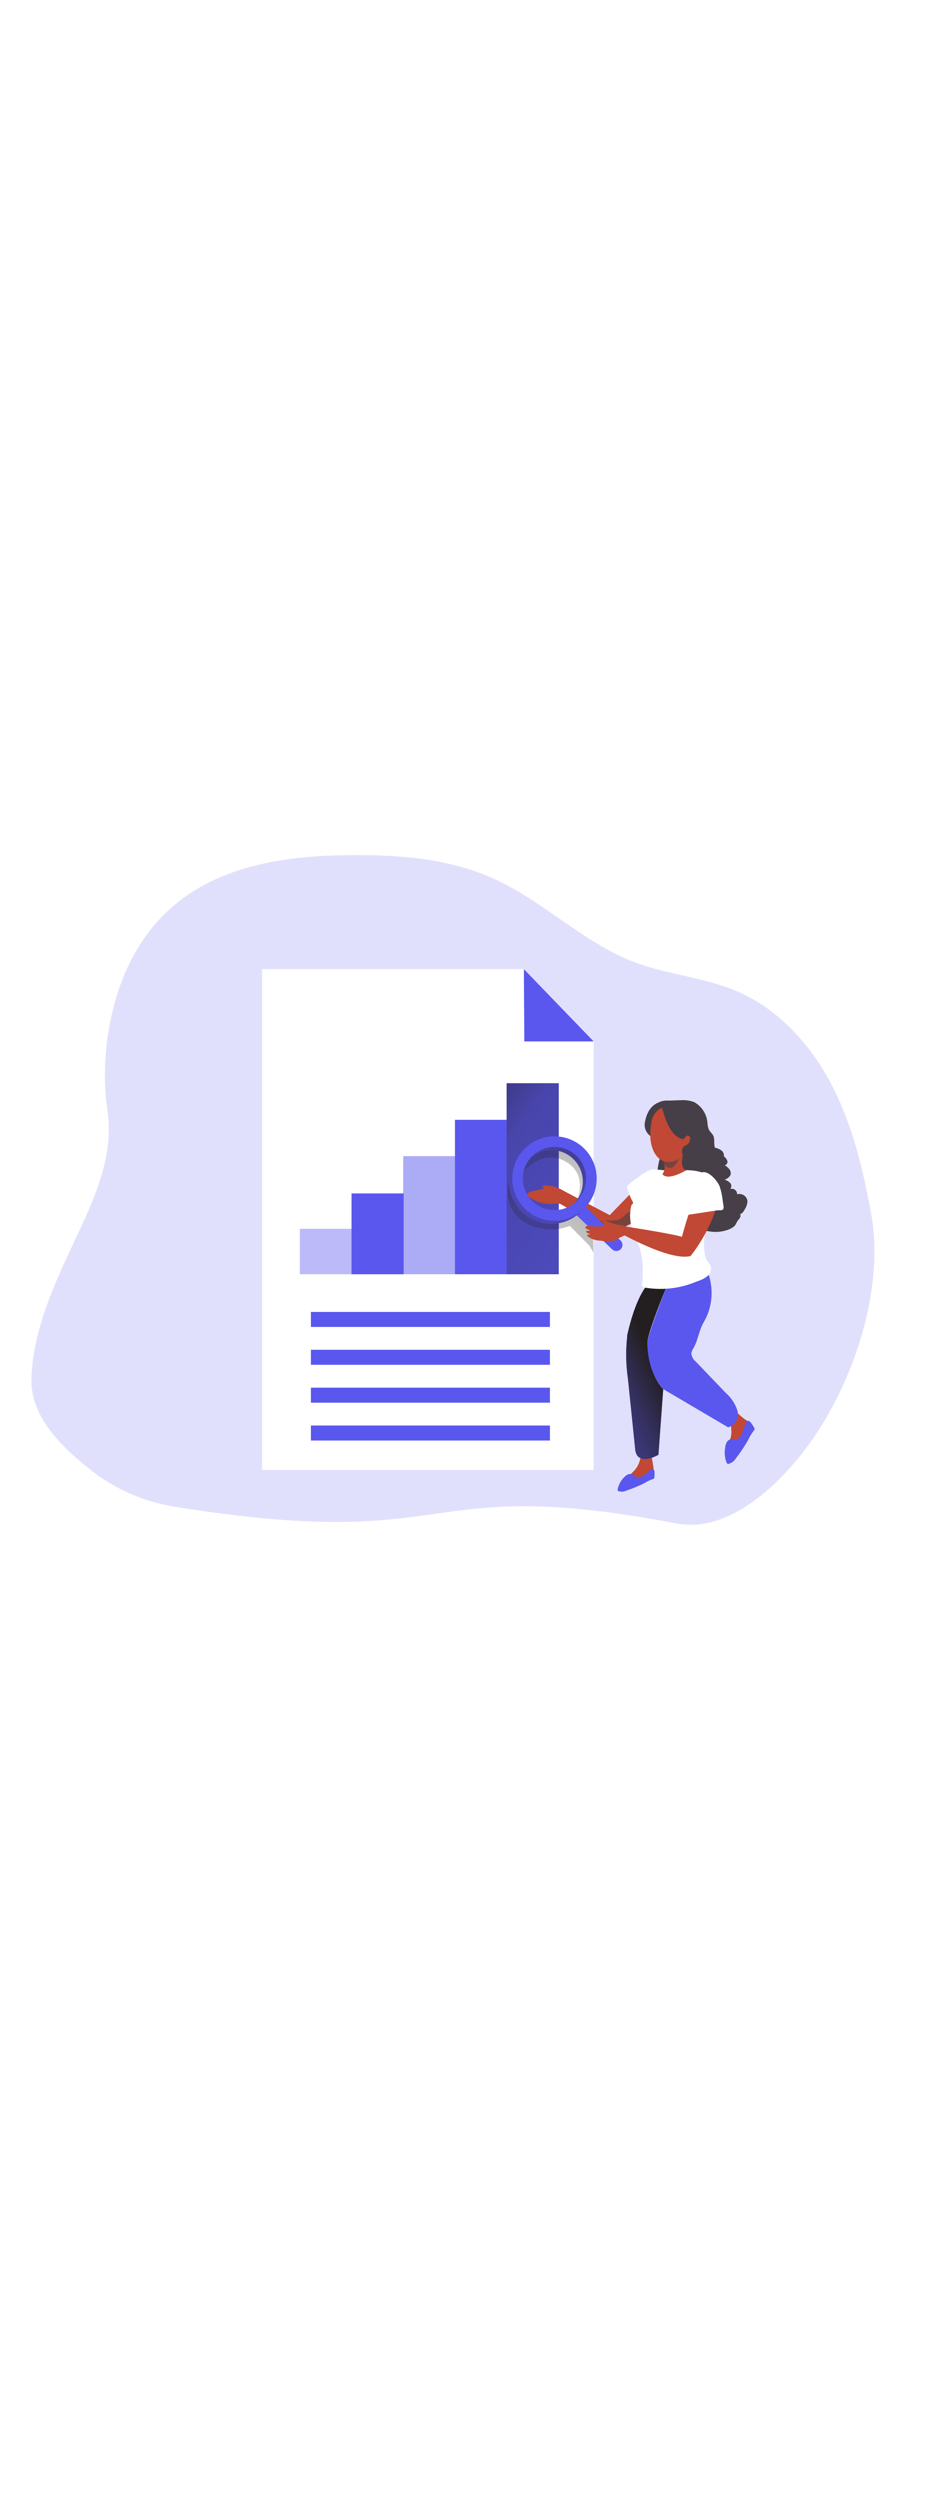 <svg id="_0520_data_analyzing" xmlns="http://www.w3.org/2000/svg" xmlns:xlink="http://www.w3.org/1999/xlink" viewBox="0 0 500 500" data-imageid="report-analysis-6-48" imageName="Report Analysis 6" class="illustrations_image" style="width: 188px;"><defs><style>.cls-1_report-analysis-6-48{fill:url(#linear-gradient);}.cls-1_report-analysis-6-48,.cls-2_report-analysis-6-48,.cls-3_report-analysis-6-48,.cls-4_report-analysis-6-48,.cls-5_report-analysis-6-48,.cls-6_report-analysis-6-48,.cls-7_report-analysis-6-48,.cls-8_report-analysis-6-48,.cls-9_report-analysis-6-48,.cls-10_report-analysis-6-48,.cls-11_report-analysis-6-48,.cls-12_report-analysis-6-48{stroke-width:0px;}.cls-2_report-analysis-6-48{isolation:isolate;opacity:.18;}.cls-2_report-analysis-6-48,.cls-12_report-analysis-6-48{fill:#68e1fd;}.cls-13_report-analysis-6-48{opacity:.41;}.cls-14_report-analysis-6-48{opacity:.5;}.cls-3_report-analysis-6-48{fill:url(#linear-gradient-4-report-analysis-6-48);}.cls-4_report-analysis-6-48{fill:url(#linear-gradient-2-report-analysis-6-48);}.cls-5_report-analysis-6-48{fill:url(#linear-gradient-3-report-analysis-6-48);}.cls-6_report-analysis-6-48{fill:url(#linear-gradient-5-report-analysis-6-48);}.cls-7_report-analysis-6-48{fill:url(#linear-gradient-6-report-analysis-6-48);}.cls-8_report-analysis-6-48{fill:#78433b;}.cls-9_report-analysis-6-48{fill:#473f47;}.cls-10_report-analysis-6-48{fill:#c14834;}.cls-11_report-analysis-6-48{fill:#fff;}</style><linearGradient id="linear-gradient-report-analysis-6-48" x1="781.41" y1="2480.07" x2="721.52" y2="4043.32" gradientTransform="translate(-487.88 3337.07) scale(1 -1)" gradientUnits="userSpaceOnUse"><stop offset="0" stop-color="#231f20"/><stop offset=".08" stop-color="#231f20" stop-opacity=".69"/><stop offset=".21" stop-color="#231f20" stop-opacity=".32"/><stop offset="1" stop-color="#231f20" stop-opacity="0"/></linearGradient><linearGradient id="linear-gradient-2-report-analysis-6-48" x1="684.97" y1="3180.94" x2="934.27" y2="3004.24" gradientTransform="translate(-471 3343.65) scale(1 -1)" xlink:href="#linear-gradient-report-analysis-6-48"/><linearGradient id="linear-gradient-3-report-analysis-6-48" x1="-2322.92" y1="2026.52" x2="-2095.69" y2="2036.58" gradientTransform="translate(-751.75 3201.9) rotate(152.16)" xlink:href="#linear-gradient-report-analysis-6-48"/><linearGradient id="linear-gradient-4-report-analysis-6-48" x1="800.84" y1="3157.69" x2="763.6" y2="3085.62" xlink:href="#linear-gradient-report-analysis-6-48"/><linearGradient id="linear-gradient-5-report-analysis-6-48" x1="814.27" y1="3141.09" x2="715.64" y2="3033.55" xlink:href="#linear-gradient-report-analysis-6-48"/><linearGradient id="linear-gradient-6-report-analysis-6-48" x1="-1927.86" y1="3181.87" x2="-1706.08" y2="2923.71" gradientTransform="translate(-1584.11 3337.07) rotate(-180)" xlink:href="#linear-gradient-report-analysis-6-48"/></defs><g id="background_report-analysis-6-48"><path class="cls-2_report-analysis-6-48 targetColor" d="M92.5,386.48c-16.29-2.67-31.62-9.47-44.54-19.74-15.23-11.97-31.74-28.09-31.23-48.1.54-21.21,8.47-41.64,17.05-60.79,11.61-25.79,27.73-53.01,23.45-81.76-4.28-28.75,1.5-63.09,16.66-87.53,23.75-38.38,65.81-47.65,107.69-48.52,27.64-.57,56.15,1.08,81.34,12.47,26.5,11.97,47.86,34.07,74.79,44.36,17.95,6.76,37.6,8.08,55.16,15.7,22.11,9.6,39.13,28.63,50.2,50.05,11.07,21.42,16.66,45.2,20.94,68.8,7,39.91-9.63,89.74-33.62,122.44-15.94,21.72-42.72,46.88-70.21,41.61-140-26.68-113.11,15.97-267.67-9Z" style="fill: rgb(90, 87, 238);"/><path class="cls-1_report-analysis-6-48" d="M146.61,373.41h185.47c-.3,1.68-.87,3.2-1.2,4.88,19.1.4,38.2-.79,57.11-3.53,4.11-.4,8.15-1.41,11.97-2.99,1.88-.9,3.92-2.99,2.99-4.76-.73-.93-1.81-1.53-2.99-1.65-11.09-2.21-22.26-4.05-33.5-5.5-3.84-.16-7.58-1.29-10.86-3.29-4.4-3.23-5.77-9.24-5.8-14.72.49-5.44.49-10.92,0-16.36-2.54-13.88-11.97-26.44-5.62-39.1,5.68-11.55,16.12-20.67,19.53-33.09,2.36-8.62,1.02-17.74-.36-26.53l-4.49-29.11c-.54-6.25-2.26-12.34-5.09-17.95-.93-1.86-2.26-3.49-3.89-4.79-1.85-1.23-2.63-.45-4.43-1.08-3.92-1.38-7.12-4.94-11.34-1.47.71-10.05.72-20.13.03-30.18.06-4.99-.96-9.92-2.99-14.48-1.71-2.89-3.82-5.52-6.28-7.81-3.99-3.99-8.04-7.81-12.15-11.46-2.94-2.75-6.12-5.24-9.51-7.42-10.74-6.76-21.45-6.55-33.41-4.85-13.13,1.91-27.25.57-40.41,0s-26.92-1.71-40.41-1.59c-6.66.03-13.31.42-19.92,1.17-1.85.21-18.64,2.03-18.76,3.53-2.39,27.46,9.33,53.85,18.28,79.96,11.4,33.2,18.55,68.35,16,103.41-2.54,35.06-13.22,65.81-37.96,90.73Z"/></g><g id="data_report-analysis-6-48"><polygon class="cls-11_report-analysis-6-48" points="316.11 366.95 139.58 366.95 139.58 100.59 278.95 100.59 316.11 139.06 316.11 366.95"/><polygon class="cls-11_report-analysis-6-48" points="278.95 100.59 316.11 139.06 279.19 139.06 278.95 100.59"/><polygon class="cls-12_report-analysis-6-48 targetColor" points="278.95 100.59 316.11 139.06 279.19 139.06 278.95 100.59" style="fill: rgb(90, 87, 238);"/><g class="cls-13_report-analysis-6-48"><rect class="cls-12_report-analysis-6-48 targetColor" x="159.66" y="238.73" width="27.76" height="24.17" style="fill: rgb(90, 87, 238);"/></g><rect class="cls-12_report-analysis-6-48 targetColor" x="187.18" y="219.92" width="27.76" height="42.99" style="fill: rgb(90, 87, 238);"/><g class="cls-14_report-analysis-6-48"><rect class="cls-12_report-analysis-6-48 targetColor" x="214.7" y="200.08" width="27.76" height="62.82" style="fill: rgb(90, 87, 238);"/></g><rect class="cls-12_report-analysis-6-48 targetColor" x="242.25" y="180.76" width="27.76" height="82.14" style="fill: rgb(90, 87, 238);"/><rect class="cls-12_report-analysis-6-48 targetColor" x="269.77" y="161.29" width="27.76" height="101.62" style="fill: rgb(90, 87, 238);"/><rect class="cls-4_report-analysis-6-48" x="269.77" y="161.29" width="27.76" height="101.62"/><rect class="cls-12_report-analysis-6-48 targetColor" x="165.55" y="282.95" width="127.28" height="7.99" style="fill: rgb(90, 87, 238);"/><rect class="cls-12_report-analysis-6-48 targetColor" x="165.55" y="303.08" width="127.28" height="7.99" style="fill: rgb(90, 87, 238);"/><rect class="cls-12_report-analysis-6-48 targetColor" x="165.55" y="323.24" width="127.28" height="7.99" style="fill: rgb(90, 87, 238);"/><rect class="cls-12_report-analysis-6-48 targetColor" x="165.55" y="343.37" width="127.28" height="7.99" style="fill: rgb(90, 87, 238);"/></g><g id="character_1_report-analysis-6-48"><path class="cls-10_report-analysis-6-48" d="M388.65,351.18c-.75,2.12-1.97,4.49-.87,6.46.09.2.25.36.45.45.3.13.63.13.93,0,4.76-1.85,7.48-6.79,9.48-11.52.62-1.13.83-2.44.6-3.71-.54-1.2-1.47-2.19-2.63-2.81-1.7-1.26-3.29-2.66-4.76-4.19.42.48-.84,3.56-1.05,4.1-.62,1.09-1.13,2.25-1.53,3.44.01,1.13.08,2.26.21,3.38-.05,1.5-.33,2.98-.84,4.4Z"/><path class="cls-10_report-analysis-6-48" d="M337.79,367.27c-1.29,1.41-2.99,2.66-3.23,4.52-.11.33-.11.69,0,1.02.42.84,1.65.78,2.54.51,3.53-1.24,6.82-3.08,9.72-5.44.4-.27.75-.61,1.02-1.02.21-.62.21-1.29,0-1.91l-.78-4.67c0-.15-.07-.29-.18-.39-.12-.06-.27-.06-.39,0-1.21-.12-2.44-.12-3.65,0-1.65,0-1.74.18-2.06,1.71-.51,2.11-1.54,4.07-2.99,5.68Z"/><path class="cls-12_report-analysis-6-48 targetColor" d="M348.47,370.8c.01.23-.04.46-.15.66-.21.24-.49.4-.81.45-1.58.56-3.09,1.3-4.52,2.18-3.03,1.51-6.17,2.8-9.39,3.86-1.32.68-2.87.8-4.28.33-.17-.07-.31-.18-.42-.33-.07-.25-.07-.52,0-.78.48-2.25,1.57-4.32,3.17-5.98.56-.68,1.24-1.25,2-1.68.78-.44,1.71-.5,2.54-.18.87.39,1.47,1.35,2.39,1.62.98.2,2.01-.03,2.81-.63,1.05-.56,2.05-1.21,2.99-1.94.69-.57,1.53-1.68,2.39-1.88,1.88-.42,1.32,3.14,1.26,4.31Z" style="fill: rgb(90, 87, 238);"/><path class="cls-12_report-analysis-6-48 targetColor" d="M401.54,344.48c.17.22.27.48.3.75-.06.36-.24.68-.51.93-1.16,1.54-2.16,3.19-2.99,4.94-1.91,3.37-4.06,6.6-6.43,9.66-.85,1.47-2.25,2.54-3.89,2.99-.2.05-.4.05-.6,0-.26-.16-.45-.4-.54-.69-.96-2.44-1.23-5.1-.78-7.69.07-1.04.34-2.06.81-2.99.47-.91,1.31-1.56,2.3-1.79,1.11-.18,2.24.33,3.32,0,1.05-.47,1.87-1.34,2.27-2.42.59-1.19,1.08-2.42,1.47-3.68.16-1.15.52-2.27,1.08-3.29,1.7-1.53,3.5,2.15,4.19,3.29Z" style="fill: rgb(90, 87, 238);"/><path class="cls-12_report-analysis-6-48 targetColor" d="M378.63,268.71c.94,6.81-.43,13.74-3.89,19.68-2.6,4.37-2.99,9.6-5.47,13.79-.57.82-.96,1.76-1.14,2.75.13,1.76,1,3.37,2.39,4.46l15.91,16.6c2.89,2.51,5.04,5.76,6.22,9.39,1.1,3.83-1.09,7.83-4.91,8.97l-34.61-20.37c-5.71-6.78-8.72-15.43-8.47-24.29.45-5.98,12.62-35.9,12.62-35.9,4.1-3.33,8.53-6.23,13.22-8.68,2.6-1.17,2.72-.48,4.22,2.06,1.11,1.89,2,3.9,2.66,5.98.57,1.8.98,3.66,1.23,5.53Z" style="fill: rgb(90, 87, 238);"/><path class="cls-12_report-analysis-6-48 targetColor" d="M357.3,263.83s-12.77,29.91-12.62,35.9c.36,16.57,8.47,24.29,8.47,24.29-.86,11.63-1.71,23.27-2.54,34.94-3.77,2.06-9.36,3.74-11.55,0-.56-1.07-.86-2.26-.9-3.47-1.26-12.42-2.53-24.83-3.83-37.21-1.06-7.35-1.18-14.81-.36-22.2v-.63h0s.39-1.85.9-3.86h0c1.47-5.8,4.64-16.54,9.57-22.73,4.44-.95,8.72-2.55,12.68-4.76l.18-.27Z" style="fill: rgb(90, 87, 238);"/><path class="cls-5_report-analysis-6-48" d="M357.3,263.83s-12.77,29.91-12.62,35.9c.36,16.57,8.47,24.29,8.47,24.29-.86,11.63-1.71,23.27-2.54,34.94-3.77,2.06-9.36,3.74-11.55,0-.56-1.07-.86-2.26-.9-3.47-1.26-12.42-2.53-24.83-3.83-37.21-1.06-7.35-1.18-14.81-.36-22.2v-.63h0s.39-1.85.9-3.86h0c1.47-5.8,4.64-16.54,9.57-22.73,4.44-.95,8.72-2.55,12.68-4.76l.18-.27Z"/><path class="cls-9_report-analysis-6-48" d="M372.76,193.77c-2.65,2.56-5.77,4.59-9.18,5.98-.81-2.99.9-4.19.9-4.19,1.76.15,4.1-4.19,3.35-5.53-.75-1.35-2.24-1.08-2.99-.36-1.81-1.41-2.95-3.52-3.14-5.8,0-1.32,2.18-5.09-2.21-6.7-3.48-.91-7.14-.91-10.62,0-.3,0,0-2.51,0-2.66.44-1.32,1.28-2.47,2.39-3.29,1.51-.57,3.12-.81,4.73-.69,2.24,0,4.52-.21,6.76-.21,2.29-.14,4.59.19,6.76.96,4.19,2.26,6.91,6.53,7.21,11.28.05,1.23.34,2.44.84,3.56.57,1.11,1.65,1.91,2.21,2.99.96,1.97.21,4.4.9,6.46,1.2.25,2.35.73,3.38,1.41,1.03.72,1.57,1.96,1.41,3.2.83.61,1.46,1.44,1.82,2.39.31.96-.22,1.99-1.18,2.3-.05.01-.09.03-.14.04.94.61,1.77,1.35,2.48,2.21.64.86.84,1.97.54,2.99-.67,1.21-1.81,2.09-3.14,2.45,1.13.36,2.16.99,2.99,1.82.79.92.79,2.28,0,3.2,1.48-.48,3.06.33,3.54,1.8.11.33.15.67.13,1.01,2.28-.69,4.68.6,5.37,2.88.06.2.11.41.14.62-.04,1.58-.53,3.12-1.41,4.43-.57,1.11-1.29,2.3-2.51,2.6.6.9,0,2.12-.87,2.99s-1.17,2.3-2.06,3.29c-1.13,1-2.47,1.75-3.92,2.18-3.01,1.02-6.23,1.28-9.36.75-4.19-.48-8.08-2.39-11.01-5.41-4.25-4.73-4.82-11.58-5.98-17.8-.07-.77-.39-1.49-.9-2.06-1.23-1.17-3.23-.24-4.94-.27-2.99,0-4.91-3.29-5-6.22.26-2.93.84-5.82,1.74-8.62.87-2.85.18-5.96-1.82-8.17-.84-.72-1.88-1.17-2.75-1.79-3.98-2.99-3.74-9.42-.36-12.95,3.7-3.34,8.79-4.67,13.64-3.56,3.86.69,12.59,2.84,14.39,6.4,1.79,3.56.15,10.92-2.12,14.09Z"/><path class="cls-10_report-analysis-6-48" d="M343.3,212.26l-18.64,19.2-24.8-13.07c-3.06-1.88-6.61-2.82-10.2-2.72-.36,0-.84.21-.78.57s.51.39.57.69-.33.51-.66.6l-5.98,1.35c-.87.18-1.91.6-1.97,1.5.06.6.39,1.14.9,1.47,4.18,2.99,9.36,4.24,14.45,3.47.5-.06,1-.06,1.5,0,.48.11.93.31,1.35.57,1.91,1.08,3.77,2.21,5.56,3.47,4.85,3.44,9.21,7.54,14.15,10.86,1,.77,2.19,1.27,3.44,1.44,1.11-.03,2.2-.3,3.2-.78,7.12-2.99,14.42-5.98,19.83-11.31.47-.44.86-.97,1.14-1.56.21-.59.31-1.2.3-1.82v-7.81c.03-1.19-.23-2.37-.75-3.44-.57-1.09-1.8-1.65-2.99-1.38"/><path class="cls-8_report-analysis-6-48" d="M331.51,232.66c-.6.47-1.27.87-1.97,1.17-1.57.49-3.22.65-4.85.48-2.47-.06-4.94.09-7.39.45-.61.03-1.21.22-1.74.54-.53.33-.79.98-.63,1.59.17.32.42.6.72.81,1.85,1.78,4.14,3.02,6.64,3.59,3.07.03,6.08-.94,8.56-2.75l5.44-3.2c.82-.4,1.54-.98,2.09-1.71.75-1.17.93-4.46-.93-4.79s-4.76,2.81-5.95,3.83Z"/><path class="cls-11_report-analysis-6-48" d="M346.11,207.44c.36-.12.73-.2,1.11-.24,2-.02,4,.1,5.98.36,2.66,0,5.32.18,7.96,0,5.09,0,13.4-.66,17.95,4.85,4.55,5.5,2.3,13.4.3,19.32-1.02,2.99-2.99,5.53-3.89,8.41-.84,3.85-.93,7.82-.27,11.7.04.85.22,1.69.51,2.48.69,1.65,2.27,2.99,2.75,4.55.35,1.87-.33,3.78-1.79,5-1.46,1.17-3.12,2.05-4.91,2.6-2.12.84-4.25,1.65-6.43,2.3-7.05,2.02-14.45,2.46-21.69,1.29-1.02.03-1.88-.78-1.91-1.8,0-.29.05-.57.17-.83.7-5.57.41-11.22-.84-16.69-1.11-4.91-3.98-8.68-4.91-13.64-.93-3.55-.93-7.28,0-10.83.18-.45.84-.78.9-1.26s-.75-1.71-1.02-2.27c-.88-1.86-1.58-3.81-2.09-5.8-.1-.31-.1-.65,0-.96.13-.24.31-.44.54-.6,2.06-1.68,4.16-3.35,6.37-4.85,1.59-1.25,3.34-2.29,5.21-3.08Z"/><path class="cls-10_report-analysis-6-48" d="M363.64,194.79c-1.05,3.35-5.44,9.27-10.5,7.9,1.21,2.19,1.06,4.87-.39,6.91,0,0,1.65,4.16,12.68-2,0,0-2.99-.27-2.15-6.4.22-2.14.96-4.2,2.15-5.98-.42.43-1.1.43-1.52.02-.12-.12-.22-.27-.27-.44Z"/><path class="cls-8_report-analysis-6-48" d="M363.13,196.46s-2.42,10.32-6.52,9.9-3.86-6.61-3.86-6.61l10.38-3.29Z"/><path class="cls-9_report-analysis-6-48" d="M352.27,171.16s-6.7.39-8.71,10.11c-1.17,3.93,1.07,8.06,4.99,9.23.87.26,1.79.36,2.69.29l5.98-16.84-4.97-2.78Z"/><path class="cls-10_report-analysis-6-48" d="M356.73,203.17c-5.98.51-9.75-5.15-10.44-12.56v-2.48c0-2.41.27-4.81.81-7.15,2.66-11.37,18.85-6.82,18.85-6.82,12.56,5.71,1.35,28.15-9.21,29.02Z"/><path class="cls-9_report-analysis-6-48" d="M352.39,173.91c1.59,5.47,3.68,13.28,8.97,16.3.73.48,1.58.74,2.45.75.84-.15.75-.81,1.38-1.38.42-.43,1.07-.55,1.62-.3.45.35.71.89.69,1.47-.02,1.36-.73,2.63-1.88,3.35-.53.24-1.04.53-1.53.87-.54.52-.86,1.23-.9,1.97-.19,2.06.84,4.03,2.63,5.06.12.03.24.03.36,0,.16-.03.3-.11.39-.24l2.39-2.18c1.11-.98,2.11-2.07,2.99-3.26,1.09-1.63,1.69-3.54,1.71-5.5,0-.9-.36-1.79-.36-2.66.17-1.12.47-2.21.9-3.26.55-1.35.82-2.79.81-4.25-.48-2.79-2.35-5.15-4.97-6.25-4.18-1.73-8.7-2.51-13.22-2.27-.89-.06-1.79.06-2.63.36-.75.36-1.08,1.17-1.79,1.44Z"/><path class="cls-10_report-analysis-6-48" d="M363.13,242.98l4.64,10.2c6.04-7.76,10.7-16.5,13.76-25.85,3.32-11.97-2.57-14.96-2.57-14.96-4.49-1.65-7.54,4.76-11.97,17.71-2.42,7.24-3.86,12.89-3.86,12.89Z"/><path class="cls-11_report-analysis-6-48" d="M383.32,216.57c.71,2.17,1.19,4.4,1.44,6.67l.42,2.99c.18.63.18,1.29,0,1.91-.51,1.08-2.54.63-3.56.81l-5.41.84c-3.62.57-7.21,1.11-10.83,1.62-.25-1.85-.25-3.72,0-5.56.33-1.74,1.08-3.35,1.5-5.09s.48-2.99.84-4.22c.77-2.92,2.51-5.5,4.94-7.3,3.83-2.78,9.39,3.95,10.56,6.97.03.12.07.24.12.36Z"/><path class="cls-3_report-analysis-6-48" d="M278.51,208.73s10.11-13.43,23.21-5.44c13.1,7.99,3.83,24.17,3.83,24.17l10.02-11.31s-.21-14.45-7.69-19.2c-7.48-4.76-20.94-4.37-20.94-4.37l-8.41,11.61-.03,4.55Z"/><path class="cls-6_report-analysis-6-48" d="M271.12,213.64c-2.79,8.87,1.37,18.44,9.75,22.47,7.02,3.52,15.2,3.91,22.53,1.08l10.38,10.44,2.24,3.77-.36-13.91-7.78-11.55s-26.92,18.52-32.91-16.12c-.09.06-2.84-.84-3.86,3.83Z"/><path class="cls-12_report-analysis-6-48 targetColor" d="M330.5,244.99c1.25,1.28,1.25,3.33,0,4.61h0c-1.28,1.25-3.33,1.25-4.61,0l-20.37-19.53c-1.25-1.27-1.25-3.31,0-4.58h0c1.25-1.27,3.3-1.29,4.57-.04.01.01.03.03.04.04l20.37,19.5Z" style="fill: rgb(90, 87, 238);"/><path class="cls-12_report-analysis-6-48 targetColor" d="M293.58,191.17c-12.41-.02-22.48,10.03-22.5,22.44-.02,12.41,10.03,22.48,22.44,22.5,12.41.02,22.48-10.03,22.5-22.44,0,0,0-.02,0-.03,0-12.4-10.04-22.45-22.44-22.47ZM293.58,230.42c-9.27,0-16.78-7.51-16.78-16.78s7.51-16.78,16.78-16.78,16.78,7.51,16.78,16.78c-.02,9.26-7.52,16.77-16.78,16.78Z" style="fill: rgb(90, 87, 238);"/><path class="cls-7_report-analysis-6-48" d="M293.58,191.17c-12.41-.02-22.48,10.03-22.5,22.44-.02,12.41,10.03,22.48,22.44,22.5,12.41.02,22.48-10.03,22.5-22.44,0,0,0-.02,0-.03,0-12.4-10.04-22.45-22.44-22.47ZM293.58,230.42c-9.27,0-16.78-7.51-16.78-16.78s7.51-16.78,16.78-16.78,16.78,7.51,16.78,16.78c-.02,9.26-7.52,16.77-16.78,16.78Z"/><path class="cls-12_report-analysis-6-48 targetColor" d="M295.26,189.55c-12.41,0-22.47,10.06-22.47,22.47s10.06,22.47,22.47,22.47,22.47-10.06,22.47-22.47h0c0-12.41-10.06-22.47-22.47-22.47ZM295.26,228.8c-9.28.02-16.83-7.5-16.84-16.78-.02-9.28,7.5-16.83,16.78-16.84,9.28-.02,16.83,7.5,16.84,16.78,0,.02,0,.04,0,.06,0,9.27-7.51,16.78-16.78,16.78h0Z" style="fill: rgb(90, 87, 238);"/><path class="cls-10_report-analysis-6-48" d="M367.77,253.18s.18-8.29-3.86-9.93-32.31-5.98-32.31-5.98l-2.63,2.99s27.73,15.97,38.8,12.92Z"/><path class="cls-10_report-analysis-6-48" d="M328.58,236.52c-.67-.13-1.33-.31-1.97-.54l-5.35-1.91h-.75c-.06.13-.06.28,0,.42,0,.81.75,1.41,1.26,2.03,0,0,.21.33.15.51s-.36.3-.63.3c-2.68.16-5.37.16-8.05,0-.34-.09-.7-.09-1.05,0-.34.13-.54.48-.48.84.1.21.27.38.48.48.66.42,1.41.69,2.18.81-.73.3-1.51.45-2.3.45.08.53.41.98.9,1.2.49.18,1,.29,1.53.33-.56.28-1.17.44-1.79.48-.15.42.24.81.6,1.08,1.92,1.34,4.21,2.05,6.55,2.03,2.42.5,4.91.5,7.33,0,1.76-1.06,3.59-2,5.47-2.81.34-.04.67-.15.96-.33.27-.22.46-.53.54-.87.78-2.57-.93-3.71-3.2-4.16l-2.36-.33Z"/></g></svg>